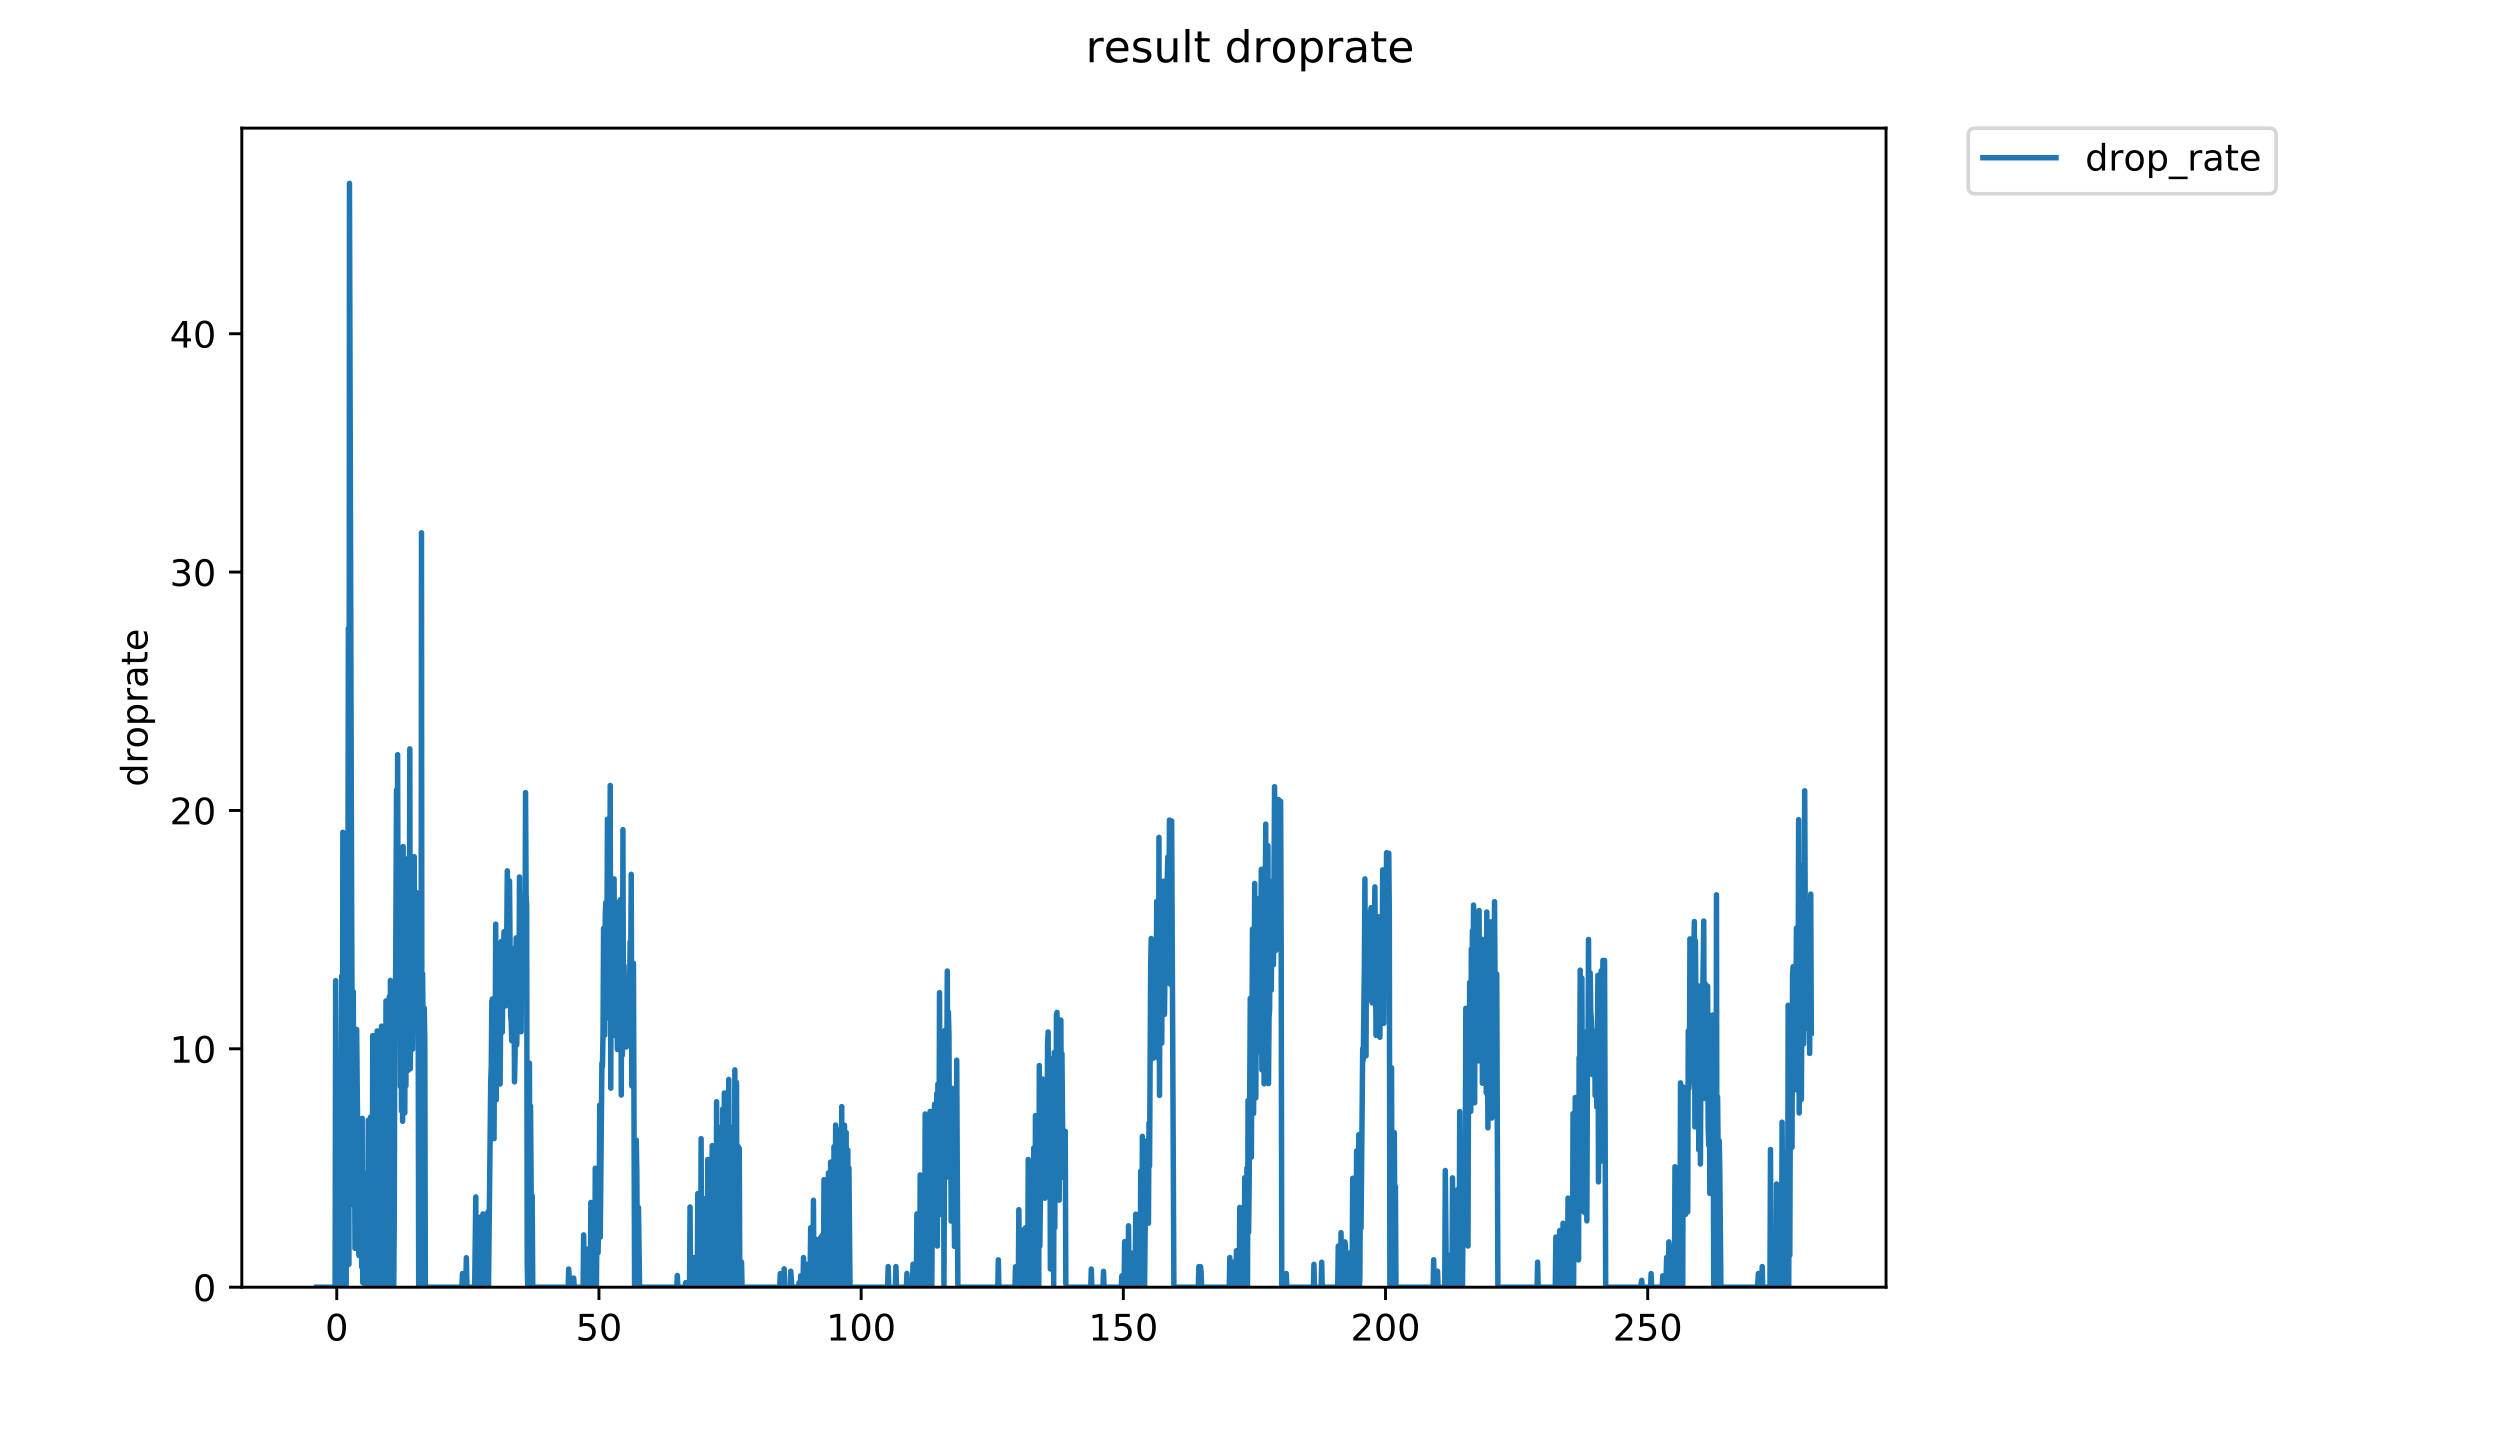 <?xml version="1.0" encoding="utf-8" standalone="no"?>
<!DOCTYPE svg PUBLIC "-//W3C//DTD SVG 1.1//EN"
  "http://www.w3.org/Graphics/SVG/1.1/DTD/svg11.dtd">
<!-- Created with matplotlib (https://matplotlib.org/) -->
<svg height="396pt" version="1.1" viewBox="0 0 684 396" width="684pt" xmlns="http://www.w3.org/2000/svg" xmlns:xlink="http://www.w3.org/1999/xlink">
 <defs>
  <style type="text/css">
*{stroke-linecap:butt;stroke-linejoin:round;}
  </style>
 </defs>
 <g id="figure_1">
  <g id="patch_1">
   <path d="M 0 396 
L 684 396 
L 684 0 
L 0 0 
z
" style="fill:#ffffff;"/>
  </g>
  <g id="axes_1">
   <g id="patch_2">
    <path d="M 66.159 352.174 
L 516.019 352.174 
L 516.019 35.062 
L 66.159 35.062 
z
" style="fill:#ffffff;"/>
   </g>
   <g id="matplotlib.axis_1">
    <g id="xtick_1">
     <g id="line2d_1">
      <defs>
       <path d="M 0 0 
L 0 3.5 
" id="m082dcf54b1" style="stroke:#000000;stroke-width:0.8;"/>
      </defs>
      <g>
       <use style="stroke:#000000;stroke-width:0.8;" x="92.139" xlink:href="#m082dcf54b1" y="352.174"/>
      </g>
     </g>
     <g id="text_1">
      <!-- 0 -->
      <defs>
       <path d="M 31.781 66.406 
Q 24.172 66.406 20.328 58.906 
Q 16.5 51.422 16.5 36.375 
Q 16.5 21.391 20.328 13.891 
Q 24.172 6.391 31.781 6.391 
Q 39.453 6.391 43.281 13.891 
Q 47.125 21.391 47.125 36.375 
Q 47.125 51.422 43.281 58.906 
Q 39.453 66.406 31.781 66.406 
z
M 31.781 74.219 
Q 44.047 74.219 50.516 64.516 
Q 56.984 54.828 56.984 36.375 
Q 56.984 17.969 50.516 8.266 
Q 44.047 -1.422 31.781 -1.422 
Q 19.531 -1.422 13.062 8.266 
Q 6.594 17.969 6.594 36.375 
Q 6.594 54.828 13.062 64.516 
Q 19.531 74.219 31.781 74.219 
z
" id="DejaVuSans-48"/>
      </defs>
      <g transform="translate(88.957 366.773)scale(0.1 -0.1)">
       <use xlink:href="#DejaVuSans-48"/>
      </g>
     </g>
    </g>
    <g id="xtick_2">
     <g id="line2d_2">
      <g>
       <use style="stroke:#000000;stroke-width:0.8;" x="163.874" xlink:href="#m082dcf54b1" y="352.174"/>
      </g>
     </g>
     <g id="text_2">
      <!-- 50 -->
      <defs>
       <path d="M 10.797 72.906 
L 49.516 72.906 
L 49.516 64.594 
L 19.828 64.594 
L 19.828 46.734 
Q 21.969 47.469 24.109 47.828 
Q 26.266 48.188 28.422 48.188 
Q 40.625 48.188 47.75 41.5 
Q 54.891 34.812 54.891 23.391 
Q 54.891 11.625 47.562 5.094 
Q 40.234 -1.422 26.906 -1.422 
Q 22.312 -1.422 17.547 -0.641 
Q 12.797 0.141 7.719 1.703 
L 7.719 11.625 
Q 12.109 9.234 16.797 8.062 
Q 21.484 6.891 26.703 6.891 
Q 35.156 6.891 40.078 11.328 
Q 45.016 15.766 45.016 23.391 
Q 45.016 31 40.078 35.438 
Q 35.156 39.891 26.703 39.891 
Q 22.75 39.891 18.812 39.016 
Q 14.891 38.141 10.797 36.281 
z
" id="DejaVuSans-53"/>
      </defs>
      <g transform="translate(157.511 366.773)scale(0.1 -0.1)">
       <use xlink:href="#DejaVuSans-53"/>
       <use x="63.623" xlink:href="#DejaVuSans-48"/>
      </g>
     </g>
    </g>
    <g id="xtick_3">
     <g id="line2d_3">
      <g>
       <use style="stroke:#000000;stroke-width:0.8;" x="235.609" xlink:href="#m082dcf54b1" y="352.174"/>
      </g>
     </g>
     <g id="text_3">
      <!-- 100 -->
      <defs>
       <path d="M 12.406 8.297 
L 28.516 8.297 
L 28.516 63.922 
L 10.984 60.406 
L 10.984 69.391 
L 28.422 72.906 
L 38.281 72.906 
L 38.281 8.297 
L 54.391 8.297 
L 54.391 0 
L 12.406 0 
z
" id="DejaVuSans-49"/>
      </defs>
      <g transform="translate(226.065 366.773)scale(0.1 -0.1)">
       <use xlink:href="#DejaVuSans-49"/>
       <use x="63.623" xlink:href="#DejaVuSans-48"/>
       <use x="127.246" xlink:href="#DejaVuSans-48"/>
      </g>
     </g>
    </g>
    <g id="xtick_4">
     <g id="line2d_4">
      <g>
       <use style="stroke:#000000;stroke-width:0.8;" x="307.344" xlink:href="#m082dcf54b1" y="352.174"/>
      </g>
     </g>
     <g id="text_4">
      <!-- 150 -->
      <g transform="translate(297.8 366.773)scale(0.1 -0.1)">
       <use xlink:href="#DejaVuSans-49"/>
       <use x="63.623" xlink:href="#DejaVuSans-53"/>
       <use x="127.246" xlink:href="#DejaVuSans-48"/>
      </g>
     </g>
    </g>
    <g id="xtick_5">
     <g id="line2d_5">
      <g>
       <use style="stroke:#000000;stroke-width:0.8;" x="379.079" xlink:href="#m082dcf54b1" y="352.174"/>
      </g>
     </g>
     <g id="text_5">
      <!-- 200 -->
      <defs>
       <path d="M 19.188 8.297 
L 53.609 8.297 
L 53.609 0 
L 7.328 0 
L 7.328 8.297 
Q 12.938 14.109 22.625 23.891 
Q 32.328 33.688 34.812 36.531 
Q 39.547 41.844 41.422 45.531 
Q 43.312 49.219 43.312 52.781 
Q 43.312 58.594 39.234 62.25 
Q 35.156 65.922 28.609 65.922 
Q 23.969 65.922 18.812 64.312 
Q 13.672 62.703 7.812 59.422 
L 7.812 69.391 
Q 13.766 71.781 18.938 73 
Q 24.125 74.219 28.422 74.219 
Q 39.75 74.219 46.484 68.547 
Q 53.219 62.891 53.219 53.422 
Q 53.219 48.922 51.531 44.891 
Q 49.859 40.875 45.406 35.406 
Q 44.188 33.984 37.641 27.219 
Q 31.109 20.453 19.188 8.297 
z
" id="DejaVuSans-50"/>
      </defs>
      <g transform="translate(369.535 366.773)scale(0.1 -0.1)">
       <use xlink:href="#DejaVuSans-50"/>
       <use x="63.623" xlink:href="#DejaVuSans-48"/>
       <use x="127.246" xlink:href="#DejaVuSans-48"/>
      </g>
     </g>
    </g>
    <g id="xtick_6">
     <g id="line2d_6">
      <g>
       <use style="stroke:#000000;stroke-width:0.8;" x="450.814" xlink:href="#m082dcf54b1" y="352.174"/>
      </g>
     </g>
     <g id="text_6">
      <!-- 250 -->
      <g transform="translate(441.27 366.773)scale(0.1 -0.1)">
       <use xlink:href="#DejaVuSans-50"/>
       <use x="63.623" xlink:href="#DejaVuSans-53"/>
       <use x="127.246" xlink:href="#DejaVuSans-48"/>
      </g>
     </g>
    </g>
   </g>
   <g id="matplotlib.axis_2">
    <g id="ytick_1">
     <g id="line2d_7">
      <defs>
       <path d="M 0 0 
L -3.5 0 
" id="mb7ccf36630" style="stroke:#000000;stroke-width:0.8;"/>
      </defs>
      <g>
       <use style="stroke:#000000;stroke-width:0.8;" x="66.159" xlink:href="#mb7ccf36630" y="352.174"/>
      </g>
     </g>
     <g id="text_7">
      <!-- 0 -->
      <g transform="translate(52.796 355.973)scale(0.1 -0.1)">
       <use xlink:href="#DejaVuSans-48"/>
      </g>
     </g>
    </g>
    <g id="ytick_2">
     <g id="line2d_8">
      <g>
       <use style="stroke:#000000;stroke-width:0.8;" x="66.159" xlink:href="#mb7ccf36630" y="286.957"/>
      </g>
     </g>
     <g id="text_8">
      <!-- 10 -->
      <g transform="translate(46.434 290.756)scale(0.1 -0.1)">
       <use xlink:href="#DejaVuSans-49"/>
       <use x="63.623" xlink:href="#DejaVuSans-48"/>
      </g>
     </g>
    </g>
    <g id="ytick_3">
     <g id="line2d_9">
      <g>
       <use style="stroke:#000000;stroke-width:0.8;" x="66.159" xlink:href="#mb7ccf36630" y="221.74"/>
      </g>
     </g>
     <g id="text_9">
      <!-- 20 -->
      <g transform="translate(46.434 225.54)scale(0.1 -0.1)">
       <use xlink:href="#DejaVuSans-50"/>
       <use x="63.623" xlink:href="#DejaVuSans-48"/>
      </g>
     </g>
    </g>
    <g id="ytick_4">
     <g id="line2d_10">
      <g>
       <use style="stroke:#000000;stroke-width:0.8;" x="66.159" xlink:href="#mb7ccf36630" y="156.523"/>
      </g>
     </g>
     <g id="text_10">
      <!-- 30 -->
      <defs>
       <path d="M 40.578 39.312 
Q 47.656 37.797 51.625 33 
Q 55.609 28.219 55.609 21.188 
Q 55.609 10.406 48.188 4.484 
Q 40.766 -1.422 27.094 -1.422 
Q 22.516 -1.422 17.656 -0.516 
Q 12.797 0.391 7.625 2.203 
L 7.625 11.719 
Q 11.719 9.328 16.594 8.109 
Q 21.484 6.891 26.812 6.891 
Q 36.078 6.891 40.938 10.547 
Q 45.797 14.203 45.797 21.188 
Q 45.797 27.641 41.281 31.266 
Q 36.766 34.906 28.719 34.906 
L 20.219 34.906 
L 20.219 43.016 
L 29.109 43.016 
Q 36.375 43.016 40.234 45.922 
Q 44.094 48.828 44.094 54.297 
Q 44.094 59.906 40.109 62.906 
Q 36.141 65.922 28.719 65.922 
Q 24.656 65.922 20.016 65.031 
Q 15.375 64.156 9.812 62.312 
L 9.812 71.094 
Q 15.438 72.656 20.344 73.438 
Q 25.25 74.219 29.594 74.219 
Q 40.828 74.219 47.359 69.109 
Q 53.906 64.016 53.906 55.328 
Q 53.906 49.266 50.438 45.094 
Q 46.969 40.922 40.578 39.312 
z
" id="DejaVuSans-51"/>
      </defs>
      <g transform="translate(46.434 160.323)scale(0.1 -0.1)">
       <use xlink:href="#DejaVuSans-51"/>
       <use x="63.623" xlink:href="#DejaVuSans-48"/>
      </g>
     </g>
    </g>
    <g id="ytick_5">
     <g id="line2d_11">
      <g>
       <use style="stroke:#000000;stroke-width:0.8;" x="66.159" xlink:href="#mb7ccf36630" y="91.307"/>
      </g>
     </g>
     <g id="text_11">
      <!-- 40 -->
      <defs>
       <path d="M 37.797 64.312 
L 12.891 25.391 
L 37.797 25.391 
z
M 35.203 72.906 
L 47.609 72.906 
L 47.609 25.391 
L 58.016 25.391 
L 58.016 17.188 
L 47.609 17.188 
L 47.609 0 
L 37.797 0 
L 37.797 17.188 
L 4.891 17.188 
L 4.891 26.703 
z
" id="DejaVuSans-52"/>
      </defs>
      <g transform="translate(46.434 95.106)scale(0.1 -0.1)">
       <use xlink:href="#DejaVuSans-52"/>
       <use x="63.623" xlink:href="#DejaVuSans-48"/>
      </g>
     </g>
    </g>
    <g id="text_12">
     <!-- droprate -->
     <defs>
      <path d="M 45.406 46.391 
L 45.406 75.984 
L 54.391 75.984 
L 54.391 0 
L 45.406 0 
L 45.406 8.203 
Q 42.578 3.328 38.25 0.953 
Q 33.938 -1.422 27.875 -1.422 
Q 17.969 -1.422 11.734 6.484 
Q 5.516 14.406 5.516 27.297 
Q 5.516 40.188 11.734 48.094 
Q 17.969 56 27.875 56 
Q 33.938 56 38.25 53.625 
Q 42.578 51.266 45.406 46.391 
z
M 14.797 27.297 
Q 14.797 17.391 18.875 11.75 
Q 22.953 6.109 30.078 6.109 
Q 37.203 6.109 41.297 11.75 
Q 45.406 17.391 45.406 27.297 
Q 45.406 37.203 41.297 42.844 
Q 37.203 48.484 30.078 48.484 
Q 22.953 48.484 18.875 42.844 
Q 14.797 37.203 14.797 27.297 
z
" id="DejaVuSans-100"/>
      <path d="M 41.109 46.297 
Q 39.594 47.172 37.812 47.578 
Q 36.031 48 33.891 48 
Q 26.266 48 22.188 43.047 
Q 18.109 38.094 18.109 28.812 
L 18.109 0 
L 9.078 0 
L 9.078 54.688 
L 18.109 54.688 
L 18.109 46.188 
Q 20.953 51.172 25.484 53.578 
Q 30.031 56 36.531 56 
Q 37.453 56 38.578 55.875 
Q 39.703 55.766 41.062 55.516 
z
" id="DejaVuSans-114"/>
      <path d="M 30.609 48.391 
Q 23.391 48.391 19.188 42.75 
Q 14.984 37.109 14.984 27.297 
Q 14.984 17.484 19.156 11.844 
Q 23.344 6.203 30.609 6.203 
Q 37.797 6.203 41.984 11.859 
Q 46.188 17.531 46.188 27.297 
Q 46.188 37.016 41.984 42.703 
Q 37.797 48.391 30.609 48.391 
z
M 30.609 56 
Q 42.328 56 49.016 48.375 
Q 55.719 40.766 55.719 27.297 
Q 55.719 13.875 49.016 6.219 
Q 42.328 -1.422 30.609 -1.422 
Q 18.844 -1.422 12.172 6.219 
Q 5.516 13.875 5.516 27.297 
Q 5.516 40.766 12.172 48.375 
Q 18.844 56 30.609 56 
z
" id="DejaVuSans-111"/>
      <path d="M 18.109 8.203 
L 18.109 -20.797 
L 9.078 -20.797 
L 9.078 54.688 
L 18.109 54.688 
L 18.109 46.391 
Q 20.953 51.266 25.266 53.625 
Q 29.594 56 35.594 56 
Q 45.562 56 51.781 48.094 
Q 58.016 40.188 58.016 27.297 
Q 58.016 14.406 51.781 6.484 
Q 45.562 -1.422 35.594 -1.422 
Q 29.594 -1.422 25.266 0.953 
Q 20.953 3.328 18.109 8.203 
z
M 48.688 27.297 
Q 48.688 37.203 44.609 42.844 
Q 40.531 48.484 33.406 48.484 
Q 26.266 48.484 22.188 42.844 
Q 18.109 37.203 18.109 27.297 
Q 18.109 17.391 22.188 11.75 
Q 26.266 6.109 33.406 6.109 
Q 40.531 6.109 44.609 11.75 
Q 48.688 17.391 48.688 27.297 
z
" id="DejaVuSans-112"/>
      <path d="M 34.281 27.484 
Q 23.391 27.484 19.188 25 
Q 14.984 22.516 14.984 16.5 
Q 14.984 11.719 18.141 8.906 
Q 21.297 6.109 26.703 6.109 
Q 34.188 6.109 38.703 11.406 
Q 43.219 16.703 43.219 25.484 
L 43.219 27.484 
z
M 52.203 31.203 
L 52.203 0 
L 43.219 0 
L 43.219 8.297 
Q 40.141 3.328 35.547 0.953 
Q 30.953 -1.422 24.312 -1.422 
Q 15.922 -1.422 10.953 3.297 
Q 6 8.016 6 15.922 
Q 6 25.141 12.172 29.828 
Q 18.359 34.516 30.609 34.516 
L 43.219 34.516 
L 43.219 35.406 
Q 43.219 41.609 39.141 45 
Q 35.062 48.391 27.688 48.391 
Q 23 48.391 18.547 47.266 
Q 14.109 46.141 10.016 43.891 
L 10.016 52.203 
Q 14.938 54.109 19.578 55.047 
Q 24.219 56 28.609 56 
Q 40.484 56 46.344 49.844 
Q 52.203 43.703 52.203 31.203 
z
" id="DejaVuSans-97"/>
      <path d="M 18.312 70.219 
L 18.312 54.688 
L 36.812 54.688 
L 36.812 47.703 
L 18.312 47.703 
L 18.312 18.016 
Q 18.312 11.328 20.141 9.422 
Q 21.969 7.516 27.594 7.516 
L 36.812 7.516 
L 36.812 0 
L 27.594 0 
Q 17.188 0 13.234 3.875 
Q 9.281 7.766 9.281 18.016 
L 9.281 47.703 
L 2.688 47.703 
L 2.688 54.688 
L 9.281 54.688 
L 9.281 70.219 
z
" id="DejaVuSans-116"/>
      <path d="M 56.203 29.594 
L 56.203 25.203 
L 14.891 25.203 
Q 15.484 15.922 20.484 11.062 
Q 25.484 6.203 34.422 6.203 
Q 39.594 6.203 44.453 7.469 
Q 49.312 8.734 54.109 11.281 
L 54.109 2.781 
Q 49.266 0.734 44.188 -0.344 
Q 39.109 -1.422 33.891 -1.422 
Q 20.797 -1.422 13.156 6.188 
Q 5.516 13.812 5.516 26.812 
Q 5.516 40.234 12.766 48.109 
Q 20.016 56 32.328 56 
Q 43.359 56 49.781 48.891 
Q 56.203 41.797 56.203 29.594 
z
M 47.219 32.234 
Q 47.125 39.594 43.094 43.984 
Q 39.062 48.391 32.422 48.391 
Q 24.906 48.391 20.391 44.141 
Q 15.875 39.891 15.188 32.172 
z
" id="DejaVuSans-101"/>
     </defs>
     <g transform="translate(40.354 215.236)rotate(-90)scale(0.1 -0.1)">
      <use xlink:href="#DejaVuSans-100"/>
      <use x="63.477" xlink:href="#DejaVuSans-114"/>
      <use x="104.559" xlink:href="#DejaVuSans-111"/>
      <use x="165.74" xlink:href="#DejaVuSans-112"/>
      <use x="229.217" xlink:href="#DejaVuSans-114"/>
      <use x="270.33" xlink:href="#DejaVuSans-97"/>
      <use x="331.609" xlink:href="#DejaVuSans-116"/>
      <use x="370.818" xlink:href="#DejaVuSans-101"/>
     </g>
    </g>
   </g>
   <g id="line2d_12">
    <path clip-path="url(#p6584f65eba)" d="M 86.607 352.174 
L 91.682 352.174 
L 91.833 268.324 
L 91.985 307.737 
L 92.136 311.024 
L 92.287 352.174 
L 93.195 352.174 
L 93.498 267.001 
L 93.649 339.093 
L 93.801 227.714 
L 93.952 352.174 
L 94.103 317.751 
L 94.254 352.174 
L 94.706 352.174 
L 94.857 312.706 
L 95.009 305.502 
L 95.161 262.284 
L 95.312 171.92 
L 95.463 345.927 
L 95.614 50.163 
L 96.217 250.684 
L 96.368 286.957 
L 96.519 288.517 
L 96.671 271.352 
L 96.823 329.793 
L 96.975 307.369 
L 97.125 341.534 
L 97.427 292.829 
L 97.578 281.653 
L 98.184 343.479 
L 98.336 317.359 
L 98.488 340.35 
L 98.792 325.415 
L 98.944 346.605 
L 99.095 305.992 
L 99.246 350.922 
L 99.398 332.242 
L 99.702 344.077 
L 99.853 321.059 
L 100.004 352.174 
L 100.155 352.174 
L 100.306 325.313 
L 100.457 320.94 
L 100.608 349.045 
L 100.761 306.473 
L 100.915 345.438 
L 101.07 313.847 
L 101.222 344.061 
L 101.374 305.635 
L 101.525 352.174 
L 101.676 310.32 
L 101.827 352.174 
L 101.978 283.327 
L 102.128 352.174 
L 102.281 352.174 
L 102.431 298.348 
L 102.583 296.79 
L 102.734 349.048 
L 102.886 302.438 
L 103.037 352.174 
L 103.188 282.075 
L 103.339 352.174 
L 103.489 311.453 
L 103.641 331.599 
L 103.792 283.261 
L 103.943 342.16 
L 104.093 312.118 
L 104.244 331.52 
L 104.395 280.755 
L 104.546 352.174 
L 104.696 308.278 
L 104.847 352.174 
L 104.998 310.2 
L 105.15 348.437 
L 105.302 307.991 
L 105.453 322.189 
L 105.603 273.864 
L 105.755 325.364 
L 105.906 315.838 
L 106.056 340.897 
L 106.207 290.779 
L 106.358 352.174 
L 106.51 272.672 
L 106.663 321.266 
L 106.815 268.244 
L 106.966 271.198 
L 107.118 296.167 
L 107.423 283.557 
L 107.575 352.174 
L 107.727 352.174 
L 107.879 332.28 
L 108.032 269.801 
L 108.183 279.502 
L 108.486 216.15 
L 108.637 261.334 
L 108.789 206.484 
L 108.939 267.761 
L 109.09 235.134 
L 109.241 270.419 
L 109.393 247.628 
L 109.545 297.255 
L 109.696 252.85 
L 109.847 303.935 
L 109.998 250.643 
L 110.15 306.79 
L 110.301 231.61 
L 110.453 297.36 
L 110.604 234.734 
L 110.757 304.485 
L 110.909 236.026 
L 111.061 297.053 
L 111.214 248.94 
L 111.366 278.743 
L 111.517 235.872 
L 111.668 292.829 
L 111.819 240.034 
L 111.971 268.084 
L 112.122 204.89 
L 112.273 292.376 
L 112.424 246.603 
L 112.575 267.054 
L 112.726 242.23 
L 112.877 287.082 
L 113.33 234.395 
L 113.481 271.984 
L 113.632 253.285 
L 113.787 264.324 
L 113.938 244.203 
L 114.09 263.808 
L 114.241 261.508 
L 114.395 266.411 
L 114.552 352.174 
L 115.167 352.174 
L 115.319 145.768 
L 115.47 352.174 
L 115.62 266.428 
L 115.771 282.075 
L 115.922 342.786 
L 116.073 275.817 
L 116.225 284.796 
L 116.376 352.174 
L 126.377 352.174 
L 126.529 348.444 
L 126.681 352.174 
L 127.44 352.174 
L 127.592 344.107 
L 127.744 351.551 
L 127.895 352.174 
L 129.868 352.174 
L 130.173 327.471 
L 130.325 352.174 
L 130.627 352.174 
L 130.93 339.436 
L 131.082 352.174 
L 131.384 352.174 
L 131.536 332.938 
L 131.688 352.174 
L 131.991 352.174 
L 132.141 332.127 
L 132.292 352.174 
L 132.444 345.309 
L 132.595 344.678 
L 132.746 345.915 
L 132.897 350.302 
L 133.201 336.557 
L 133.351 348.415 
L 133.503 331.56 
L 133.655 352.174 
L 134.261 295.953 
L 134.412 291.522 
L 134.563 274.014 
L 134.714 273.313 
L 134.865 275.338 
L 135.017 285.652 
L 135.168 311.531 
L 135.32 279.919 
L 135.471 287.455 
L 135.623 252.85 
L 135.774 300.901 
L 135.925 270.81 
L 136.075 291.405 
L 136.377 263.214 
L 136.831 296.577 
L 137.135 257.585 
L 137.286 264.514 
L 137.438 282.41 
L 137.589 267.217 
L 137.74 271.59 
L 137.891 254.91 
L 138.042 257.393 
L 138.194 255.81 
L 138.345 275.191 
L 138.495 273.161 
L 138.798 238.264 
L 139.1 268.386 
L 139.251 264.009 
L 139.402 241.031 
L 139.706 277.908 
L 139.858 279.573 
L 140.009 284.773 
L 140.161 274.461 
L 140.312 274.713 
L 140.464 259.632 
L 140.615 266.838 
L 140.766 296.007 
L 140.917 289.021 
L 141.22 256.598 
L 141.371 285.894 
L 141.674 272.839 
L 141.824 273.864 
L 141.976 276.515 
L 142.127 239.946 
L 142.43 280.746 
L 142.581 282.277 
L 142.733 252.08 
L 142.884 252.033 
L 143.188 270.965 
L 143.489 245.046 
L 143.64 260.081 
L 143.791 216.854 
L 143.942 244.832 
L 144.093 247.752 
L 144.244 345.909 
L 144.395 352.174 
L 144.699 352.174 
L 144.85 290.897 
L 145.001 351.549 
L 145.153 302.627 
L 145.458 343.429 
L 145.609 327.139 
L 145.76 352.174 
L 155.446 352.174 
L 155.598 347.196 
L 155.902 352.174 
L 156.811 352.174 
L 156.963 349.68 
L 157.114 352.174 
L 159.534 352.174 
L 159.685 337.875 
L 159.987 352.174 
L 160.44 352.174 
L 160.592 350.928 
L 160.744 345.322 
L 160.895 352.174 
L 161.047 352.174 
L 161.199 341.565 
L 161.35 350.3 
L 161.501 352.174 
L 161.652 328.994 
L 161.804 352.174 
L 162.107 352.174 
L 162.258 345.915 
L 162.412 344.206 
L 162.715 352.174 
L 162.865 319.628 
L 163.168 352.174 
L 163.472 322.275 
L 163.622 342.768 
L 163.773 335.901 
L 163.925 338.484 
L 164.077 302.343 
L 164.228 338.471 
L 164.682 290.897 
L 164.834 291.811 
L 164.986 282.41 
L 165.137 254.005 
L 165.288 278.603 
L 165.44 283.231 
L 165.592 250.546 
L 165.743 246.925 
L 165.894 266.215 
L 166.045 260.434 
L 166.197 224.114 
L 166.348 225.364 
L 166.499 278.532 
L 166.651 250.643 
L 166.803 259.007 
L 166.955 214.908 
L 167.106 297.722 
L 167.257 248.904 
L 167.408 274.014 
L 167.559 274.014 
L 167.71 276.254 
L 167.863 274.137 
L 168.014 240.463 
L 168.165 283.261 
L 168.317 246.484 
L 168.468 269.171 
L 168.619 274.014 
L 168.77 274.238 
L 168.922 287.145 
L 169.073 247.127 
L 169.224 285.333 
L 169.375 262.759 
L 169.526 257.453 
L 169.677 279.156 
L 169.828 246.08 
L 169.98 299.6 
L 170.132 247.406 
L 170.283 288.7 
L 170.434 226.998 
L 170.585 283.953 
L 170.737 264.178 
L 171.04 283.427 
L 171.192 280.336 
L 171.342 286.457 
L 171.494 269.487 
L 171.646 268.244 
L 171.798 278.743 
L 171.95 271.121 
L 172.101 272.291 
L 172.252 271.275 
L 172.404 257.675 
L 172.556 264.262 
L 172.707 239.215 
L 172.858 297.097 
L 173.01 268.404 
L 173.163 287.578 
L 173.315 263.524 
L 173.621 352.174 
L 173.925 352.174 
L 174.078 311.917 
L 174.229 320.346 
L 174.381 343.462 
L 174.532 330.996 
L 174.684 330.394 
L 174.988 352.174 
L 185.162 352.174 
L 185.313 348.968 
L 185.464 352.174 
L 187.436 352.174 
L 187.588 350.93 
L 187.74 352.174 
L 188.648 352.174 
L 188.799 330.247 
L 188.95 352.174 
L 189.704 352.174 
L 189.856 344.084 
L 190.309 352.174 
L 190.763 352.174 
L 190.914 326.562 
L 191.065 349.054 
L 191.218 352.174 
L 191.672 352.174 
L 191.823 311.531 
L 191.974 352.174 
L 192.125 352.174 
L 192.276 327.83 
L 192.428 351.549 
L 192.58 352.174 
L 192.731 346.563 
L 192.882 352.174 
L 193.034 336.01 
L 193.336 352.174 
L 193.488 352.174 
L 193.639 317.225 
L 193.791 352.174 
L 193.943 339.081 
L 194.247 352.174 
L 194.398 317.751 
L 194.549 352.174 
L 194.7 352.174 
L 194.851 313.444 
L 195.002 352.174 
L 195.153 352.174 
L 195.304 315.212 
L 195.456 352.174 
L 195.759 324.063 
L 195.91 352.174 
L 196.06 301.429 
L 196.211 352.174 
L 196.362 352.174 
L 196.513 308.362 
L 196.664 352.174 
L 196.815 352.174 
L 196.968 319.968 
L 197.12 352.174 
L 197.27 312.118 
L 197.572 352.174 
L 197.724 303.402 
L 197.875 352.174 
L 198.026 350.925 
L 198.177 299.025 
L 198.329 352.174 
L 198.48 352.174 
L 198.631 316.601 
L 198.782 352.174 
L 198.933 303.449 
L 199.236 352.174 
L 199.387 295.328 
L 199.538 352.174 
L 199.69 340.085 
L 199.841 308.404 
L 199.993 352.174 
L 200.144 352.174 
L 200.295 332.184 
L 200.447 341.615 
L 200.6 310.178 
L 200.752 352.174 
L 200.904 345.963 
L 201.054 292.715 
L 201.206 352.174 
L 201.357 347.177 
L 201.509 296.167 
L 201.661 352.174 
L 201.964 313.665 
L 202.115 352.174 
L 202.267 314.25 
L 202.42 352.174 
L 202.572 352.174 
L 202.724 350.937 
L 202.875 345.303 
L 203.03 352.174 
L 213.333 352.174 
L 213.485 348.455 
L 213.636 352.174 
L 214.391 352.174 
L 214.542 347.167 
L 214.693 352.174 
L 216.204 352.174 
L 216.356 347.822 
L 216.66 352.174 
L 218.475 352.174 
L 218.627 350.935 
L 218.778 352.174 
L 218.929 352.174 
L 219.081 349.057 
L 219.233 352.174 
L 219.686 352.174 
L 219.837 344.077 
L 219.989 352.174 
L 220.441 352.174 
L 220.592 345.903 
L 220.743 352.174 
L 220.893 352.174 
L 221.044 346.536 
L 221.195 352.174 
L 221.497 352.174 
L 221.648 348.426 
L 221.8 335.917 
L 221.951 352.174 
L 222.406 352.174 
L 222.558 328.391 
L 222.71 352.174 
L 222.861 352.174 
L 223.013 343.437 
L 223.165 344.735 
L 223.316 339.106 
L 223.468 352.174 
L 223.619 352.174 
L 223.77 344.721 
L 223.922 346.568 
L 224.075 339.168 
L 224.229 349.711 
L 224.381 352.174 
L 224.534 338.574 
L 224.686 352.174 
L 224.837 349.675 
L 224.99 337.929 
L 225.142 352.174 
L 225.293 350.297 
L 225.444 322.758 
L 225.598 352.174 
L 225.751 328.795 
L 225.904 352.174 
L 226.055 345.927 
L 226.206 327.211 
L 226.357 352.174 
L 226.509 347.181 
L 226.66 320.91 
L 226.812 343.479 
L 226.963 337.167 
L 227.114 351.551 
L 227.266 317.948 
L 227.418 347.818 
L 227.569 341.544 
L 227.72 352.174 
L 227.872 325.364 
L 228.023 352.174 
L 228.178 313.704 
L 228.33 352.174 
L 228.482 349.057 
L 228.633 307.822 
L 228.785 352.174 
L 228.936 352.174 
L 229.087 309.03 
L 229.238 352.174 
L 229.54 323.411 
L 229.691 352.174 
L 229.843 317.225 
L 230.146 352.174 
L 230.297 302.777 
L 230.449 352.174 
L 230.6 329.686 
L 230.751 327.835 
L 230.902 352.174 
L 231.054 307.864 
L 231.205 352.174 
L 231.357 352.174 
L 231.508 309.858 
L 231.66 352.174 
L 231.811 346.563 
L 231.963 314.657 
L 232.113 352.174 
L 232.264 319.566 
L 232.565 352.174 
L 242.711 352.174 
L 242.864 351.552 
L 243.014 346.552 
L 243.165 352.174 
L 244.973 352.174 
L 245.124 346.53 
L 245.275 352.174 
L 247.988 352.174 
L 248.139 348.408 
L 248.289 352.174 
L 249.047 352.174 
L 249.198 351.546 
L 249.348 351.546 
L 249.499 352.174 
L 249.649 352.174 
L 249.8 345.903 
L 249.95 350.919 
L 250.102 346.573 
L 250.254 352.174 
L 250.706 352.174 
L 250.857 332.127 
L 251.158 352.174 
L 251.611 352.174 
L 251.762 321.447 
L 252.063 352.174 
L 252.214 352.174 
L 252.364 349.039 
L 252.515 342.768 
L 252.665 324.582 
L 252.817 352.174 
L 252.971 352.174 
L 253.122 304.789 
L 253.273 347.801 
L 253.425 352.174 
L 253.576 335.886 
L 253.727 352.174 
L 253.877 352.174 
L 254.029 332.184 
L 254.18 352.174 
L 254.331 352.174 
L 254.483 304.074 
L 254.634 347.806 
L 254.784 310.826 
L 254.935 352.174 
L 255.238 310.985 
L 255.389 331.56 
L 255.691 302.104 
L 255.843 323.548 
L 255.994 324.117 
L 256.145 317.192 
L 256.297 299.178 
L 256.448 340.919 
L 256.599 296.631 
L 256.75 320.285 
L 256.902 318.045 
L 257.053 271.59 
L 257.358 332.261 
L 257.661 296.79 
L 257.813 324.793 
L 258.116 293.056 
L 258.269 351.555 
L 258.572 281.854 
L 258.724 289.501 
L 258.875 322.161 
L 259.179 265.675 
L 259.33 311.102 
L 259.482 276.876 
L 259.634 283.231 
L 259.785 320.88 
L 259.936 303.981 
L 260.088 303.589 
L 260.239 334.093 
L 260.39 297.722 
L 260.542 319.938 
L 260.694 319.224 
L 260.846 300.622 
L 261.15 341.005 
L 261.302 298.708 
L 261.607 331.736 
L 261.758 290.063 
L 262.07 352.174 
L 272.992 352.174 
L 273.143 344.699 
L 273.295 352.174 
L 277.694 352.174 
L 277.846 346.589 
L 278.148 352.174 
L 278.602 352.174 
L 278.754 330.976 
L 278.906 350.316 
L 279.057 352.174 
L 279.51 352.174 
L 279.661 336.557 
L 279.813 352.174 
L 280.418 352.174 
L 280.569 335.932 
L 280.72 352.174 
L 281.173 352.174 
L 281.324 317.225 
L 281.475 349.042 
L 281.627 352.174 
L 281.779 352.174 
L 281.93 330.915 
L 282.082 335.388 
L 282.233 352.174 
L 282.384 349.673 
L 282.538 331.176 
L 282.689 352.174 
L 282.84 314.069 
L 282.992 347.814 
L 283.143 352.174 
L 283.294 305.233 
L 283.446 344.053 
L 283.597 328.436 
L 283.899 347.81 
L 284.051 306.036 
L 284.202 352.174 
L 284.353 291.522 
L 284.504 340.941 
L 284.807 315.353 
L 284.958 310.866 
L 285.109 297.202 
L 285.26 295.219 
L 285.562 315.943 
L 285.713 309.655 
L 285.865 327.835 
L 286.016 308.572 
L 286.168 314.032 
L 286.319 312.233 
L 286.47 305.903 
L 286.62 285.831 
L 286.772 282.343 
L 286.923 317.192 
L 287.074 311.531 
L 287.226 289.501 
L 287.378 347.191 
L 287.68 301.575 
L 287.831 340.282 
L 288.133 290.779 
L 288.284 351.549 
L 288.435 287.955 
L 288.587 335.932 
L 288.738 311.142 
L 288.889 319.722 
L 289.04 277.623 
L 289.191 276.996 
L 289.342 309.573 
L 289.492 287.02 
L 289.643 300.276 
L 289.794 328.368 
L 289.945 282.008 
L 290.096 293.285 
L 290.247 279.086 
L 290.398 305.278 
L 290.549 288.273 
L 290.85 322.132 
L 291.152 317.751 
L 291.303 309.655 
L 291.454 309.532 
L 291.605 351.103 
L 291.763 352.174 
L 298.425 352.174 
L 298.577 347.205 
L 298.729 352.174 
L 301.768 352.174 
L 301.921 347.835 
L 302.073 352.174 
L 306.782 352.174 
L 306.935 349.072 
L 307.086 352.174 
L 307.544 352.174 
L 307.696 339.716 
L 307.847 352.174 
L 308.606 352.174 
L 308.758 335.372 
L 308.91 349.683 
L 309.062 352.174 
L 309.518 352.174 
L 309.67 342.875 
L 309.822 352.174 
L 310.429 352.174 
L 310.58 348.437 
L 310.732 332.203 
L 310.884 352.174 
L 311.491 352.174 
L 311.643 341.595 
L 311.946 351.552 
L 312.098 320.437 
L 312.401 352.174 
L 312.552 310.906 
L 312.703 352.174 
L 312.855 342.804 
L 313.006 320.315 
L 313.158 352.174 
L 313.46 320.91 
L 313.612 320.97 
L 313.762 312.118 
L 313.913 334.006 
L 314.065 333.434 
L 314.216 334.666 
L 314.367 307.24 
L 314.518 319.034 
L 314.821 264.178 
L 314.972 256.78 
L 315.124 262.845 
L 315.426 289.586 
L 315.577 285.588 
L 315.728 264.009 
L 315.879 286.52 
L 316.031 287.207 
L 316.182 289.202 
L 316.485 246.603 
L 316.637 275.963 
L 316.788 275.412 
L 316.939 289.586 
L 317.09 229.112 
L 317.241 299.701 
L 317.392 249.101 
L 317.544 283.656 
L 317.696 243.686 
L 317.847 285.397 
L 317.998 260.17 
L 318.15 265.052 
L 318.301 241.087 
L 318.452 275.817 
L 318.603 277.551 
L 318.905 250.351 
L 319.207 268.932 
L 319.358 240.874 
L 319.509 234.508 
L 319.66 267.68 
L 319.962 224.372 
L 320.265 269.329 
L 320.567 224.617 
L 321.173 352.174 
L 327.852 352.174 
L 328.003 346.547 
L 328.154 352.174 
L 328.305 352.174 
L 328.457 346.547 
L 328.608 347.806 
L 328.759 352.174 
L 336.324 352.174 
L 336.475 344.061 
L 336.627 352.174 
L 337.382 352.174 
L 337.533 345.303 
L 337.684 352.174 
L 338.14 352.174 
L 338.291 342.198 
L 338.442 352.174 
L 339.047 352.174 
L 339.198 330.352 
L 339.349 352.174 
L 339.651 352.174 
L 339.802 349.671 
L 339.953 345.316 
L 340.105 352.174 
L 340.255 352.174 
L 340.407 349.057 
L 340.558 322.218 
L 340.71 352.174 
L 341.012 352.174 
L 341.162 319.566 
L 341.315 352.174 
L 341.466 301.097 
L 341.617 337.139 
L 341.768 324.635 
L 342.072 273.142 
L 342.223 280.336 
L 342.374 316.601 
L 342.676 254.193 
L 342.828 263.554 
L 342.979 304.653 
L 343.281 241.711 
L 343.584 300.375 
L 343.886 245.876 
L 344.189 276.876 
L 344.34 280.267 
L 344.491 246.4 
L 344.642 287.708 
L 345.097 237.857 
L 345.248 292.715 
L 345.4 260.883 
L 345.551 254.193 
L 345.702 237.748 
L 345.853 296.524 
L 346.306 225.485 
L 346.456 284.449 
L 346.758 265.093 
L 346.909 231.379 
L 347.059 296.471 
L 347.21 278.249 
L 347.361 276.297 
L 347.512 247.127 
L 347.815 270.888 
L 348.116 241.087 
L 348.417 263.925 
L 348.72 215.237 
L 348.87 255.788 
L 349.022 260.074 
L 349.173 234.395 
L 349.324 236.608 
L 349.627 259.455 
L 349.778 218.733 
L 349.929 253.474 
L 350.079 252.999 
L 350.23 241.073 
L 350.381 219.244 
L 350.534 258.123 
L 350.692 352.174 
L 351.767 352.174 
L 351.918 348.43 
L 352.069 352.174 
L 359.343 352.174 
L 359.494 345.933 
L 359.645 352.174 
L 361.46 352.174 
L 361.612 345.342 
L 361.763 352.174 
L 365.995 352.174 
L 366.147 340.93 
L 366.298 352.174 
L 366.753 352.174 
L 366.905 337.267 
L 367.057 350.307 
L 367.209 352.174 
L 367.816 352.174 
L 367.969 339.776 
L 368.121 340.983 
L 368.273 352.174 
L 368.728 352.174 
L 368.88 342.804 
L 369.032 345.969 
L 369.184 352.174 
L 369.641 352.174 
L 369.793 344.707 
L 369.945 349.063 
L 370.097 322.389 
L 370.249 349.69 
L 370.401 352.174 
L 370.555 352.174 
L 370.706 325.988 
L 371.01 352.174 
L 371.161 314.872 
L 371.465 352.174 
L 371.617 342.875 
L 371.769 310.44 
L 371.92 352.174 
L 372.072 349.069 
L 372.224 311.22 
L 372.377 336.025 
L 372.832 286.895 
L 372.984 290.063 
L 373.288 264.514 
L 373.44 240.463 
L 373.593 280.534 
L 373.744 288.881 
L 373.896 249.593 
L 374.048 268.786 
L 374.2 271.898 
L 374.351 271.435 
L 374.503 256.249 
L 374.807 273.443 
L 374.958 250.879 
L 375.11 248.349 
L 375.261 271.898 
L 375.413 274.387 
L 375.717 261.941 
L 375.869 263.27 
L 376.172 242.65 
L 376.477 283.266 
L 376.628 251.888 
L 376.932 279.365 
L 377.083 270.575 
L 377.235 250.836 
L 377.539 283.787 
L 377.691 256.085 
L 377.842 260.795 
L 377.994 271.974 
L 378.146 270.653 
L 378.298 237.998 
L 378.602 279.988 
L 378.753 251.793 
L 378.905 259.363 
L 379.056 245.037 
L 379.208 265.592 
L 379.36 233.315 
L 379.663 270.653 
L 379.815 258.829 
L 379.967 233.428 
L 380.119 250.117 
L 380.271 352.174 
L 380.574 352.174 
L 380.725 292.147 
L 380.877 348.444 
L 381.029 310.52 
L 381.18 320.467 
L 381.332 343.462 
L 381.484 309.858 
L 381.636 339.118 
L 381.786 324.609 
L 381.938 352.174 
L 392.103 352.174 
L 392.254 344.678 
L 392.405 352.174 
L 393.161 352.174 
L 393.312 347.801 
L 393.466 352.174 
L 395.281 352.174 
L 395.432 320.254 
L 395.735 352.174 
L 396.34 352.174 
L 396.491 343.437 
L 396.647 352.174 
L 397.102 352.174 
L 397.254 350.932 
L 397.406 322.275 
L 397.557 352.174 
L 397.86 352.174 
L 398.011 340.328 
L 398.162 352.174 
L 398.616 352.174 
L 398.768 325.517 
L 398.919 352.174 
L 399.07 352.174 
L 399.223 350.313 
L 399.374 304.12 
L 399.676 352.174 
L 399.827 344.671 
L 399.979 311.763 
L 400.131 352.174 
L 400.282 333.47 
L 400.437 331.334 
L 400.588 314.214 
L 400.891 321 
L 401.042 275.89 
L 401.344 335.901 
L 401.495 303.402 
L 401.646 340.908 
L 401.797 288.395 
L 401.948 299.6 
L 402.1 268.786 
L 402.402 304.074 
L 402.553 259.632 
L 402.705 275.89 
L 402.856 254.724 
L 403.007 281.164 
L 403.159 247.628 
L 403.311 260.521 
L 403.462 301.72 
L 403.614 255.993 
L 403.766 279.78 
L 403.916 266.511 
L 404.067 290.152 
L 404.218 267.136 
L 404.369 263.755 
L 404.52 290.271 
L 404.671 249.101 
L 404.822 279.156 
L 404.975 276.254 
L 405.126 270.265 
L 405.277 257.131 
L 405.428 256.949 
L 405.579 296.364 
L 405.73 258.117 
L 405.882 286.273 
L 406.033 292.09 
L 406.184 276.924 
L 406.335 281.517 
L 406.486 266.675 
L 406.637 299.025 
L 406.788 249.53 
L 407.091 308.572 
L 407.241 282.075 
L 407.392 277.14 
L 407.543 265.093 
L 407.694 291.405 
L 407.845 252.225 
L 408.147 305.903 
L 408.298 275.265 
L 408.601 282.41 
L 408.753 271.974 
L 408.905 246.704 
L 409.207 297.307 
L 409.51 266.511 
L 409.819 352.174 
L 420.544 352.174 
L 420.695 345.322 
L 420.846 352.174 
L 425.379 352.174 
L 425.529 351.548 
L 425.681 338.444 
L 425.833 352.174 
L 426.591 352.174 
L 426.743 336.676 
L 426.894 352.174 
L 427.348 352.174 
L 427.499 349.673 
L 427.651 334.683 
L 427.802 352.174 
L 428.257 352.174 
L 428.408 335.275 
L 428.56 352.174 
L 428.711 352.174 
L 428.862 351.55 
L 429.013 327.788 
L 429.165 352.174 
L 429.317 352.174 
L 429.468 348.433 
L 429.621 337.296 
L 429.772 347.181 
L 429.923 335.292 
L 430.074 352.174 
L 430.225 352.174 
L 430.377 304.698 
L 430.528 352.174 
L 430.679 330.352 
L 430.831 337.834 
L 430.982 300.276 
L 431.133 335.901 
L 431.284 307.906 
L 431.436 319.845 
L 431.588 344.077 
L 431.739 321.03 
L 431.891 344.707 
L 432.043 289.322 
L 432.194 296.631 
L 432.345 265.426 
L 432.496 291.522 
L 432.647 292.829 
L 432.799 267.599 
L 432.95 307.369 
L 433.102 285.778 
L 433.254 282.277 
L 433.406 331.658 
L 433.557 300.325 
L 433.709 324.923 
L 433.861 324.741 
L 434.012 295.953 
L 434.163 334.041 
L 434.314 293.398 
L 434.465 290.331 
L 434.616 257.04 
L 434.767 286.582 
L 434.919 268.547 
L 435.07 266.133 
L 435.221 276.66 
L 435.373 278.673 
L 435.524 283.393 
L 435.675 294.023 
L 435.827 288.077 
L 435.978 286.52 
L 436.129 290.955 
L 436.28 282.21 
L 436.431 299.751 
L 436.735 282.834 
L 436.886 302.919 
L 437.19 266.838 
L 437.34 323.356 
L 437.642 274.089 
L 437.794 317.849 
L 438.098 265.592 
L 438.251 305.193 
L 438.553 262.759 
L 438.704 315.943 
L 439.007 262.759 
L 439.314 352.174 
L 448.87 352.174 
L 449.172 350.3 
L 449.323 352.174 
L 451.593 352.174 
L 451.745 348.451 
L 451.896 352.174 
L 454.779 352.174 
L 454.93 349.06 
L 455.082 351.552 
L 455.235 352.174 
L 455.689 352.174 
L 455.841 349.685 
L 455.992 344.046 
L 456.144 352.174 
L 456.448 352.174 
L 456.6 339.776 
L 456.752 352.174 
L 457.055 352.174 
L 457.206 342.831 
L 457.358 344.077 
L 457.51 352.174 
L 457.662 352.174 
L 457.813 340.941 
L 457.966 352.174 
L 458.118 352.174 
L 458.27 319.224 
L 458.422 352.174 
L 458.574 352.174 
L 458.726 350.307 
L 458.877 344.084 
L 459.029 348.437 
L 459.333 321.148 
L 459.485 352.174 
L 459.636 343.445 
L 459.788 296.274 
L 459.94 352.174 
L 460.092 341.595 
L 460.243 298.656 
L 460.395 351.552 
L 460.547 297.412 
L 460.85 319.161 
L 461.002 317.292 
L 461.154 332.28 
L 461.305 299.025 
L 461.456 322.786 
L 461.608 321.059 
L 461.759 331.579 
L 461.91 282.075 
L 462.061 297.879 
L 462.212 295.899 
L 462.364 256.872 
L 462.515 293.454 
L 462.666 293.967 
L 462.817 262.673 
L 463.269 271.907 
L 463.571 252.129 
L 463.722 308.32 
L 463.874 257.404 
L 464.176 297.827 
L 464.327 286.52 
L 464.478 287.893 
L 464.629 269.716 
L 464.78 314.621 
L 464.933 278.472 
L 465.085 278.743 
L 465.236 318.474 
L 465.387 286.708 
L 465.539 290.625 
L 465.994 263.185 
L 466.145 251.984 
L 466.297 300.523 
L 466.448 268.932 
L 466.599 272.215 
L 466.751 296.06 
L 467.204 269.795 
L 467.355 308.404 
L 467.506 313.369 
L 467.657 291.131 
L 467.808 326.513 
L 467.959 305.903 
L 468.112 310.599 
L 468.263 278.532 
L 468.414 311.57 
L 468.565 277.694 
L 468.716 294.538 
L 468.867 352.174 
L 469.472 352.174 
L 469.626 244.809 
L 469.777 352.174 
L 469.929 300.1 
L 470.081 315.423 
L 470.232 344.656 
L 470.383 312.118 
L 470.534 320.467 
L 470.837 351.551 
L 470.989 352.174 
L 480.787 352.174 
L 480.937 350.919 
L 481.089 348.426 
L 481.239 352.174 
L 481.992 352.174 
L 482.143 346.53 
L 482.293 352.174 
L 484.255 352.174 
L 484.406 314.513 
L 484.557 352.174 
L 485.01 352.174 
L 485.161 346.541 
L 485.313 352.174 
L 485.916 352.174 
L 486.067 323.928 
L 486.217 352.174 
L 486.368 352.174 
L 486.519 349.051 
L 486.67 349.671 
L 486.822 352.174 
L 486.972 341.534 
L 487.274 352.174 
L 487.425 352.174 
L 487.575 307.024 
L 487.877 352.174 
L 488.027 352.174 
L 488.179 315.459 
L 488.332 352.174 
L 488.636 352.174 
L 488.787 319.628 
L 488.938 352.174 
L 489.089 348.412 
L 489.239 275.043 
L 489.39 352.174 
L 489.541 316.533 
L 489.692 343.437 
L 489.843 299.55 
L 489.994 310.2 
L 490.144 305.143 
L 490.295 313.922 
L 490.445 266.891 
L 490.596 264.467 
L 490.747 269.399 
L 490.898 264.467 
L 491.049 288.457 
L 491.2 267.68 
L 491.351 277.068 
L 491.501 253.911 
L 491.652 298.245 
L 491.803 257.484 
L 491.953 273.713 
L 492.104 224.249 
L 492.254 304.516 
L 492.405 285.639 
L 492.557 251.362 
L 492.707 250.057 
L 492.858 300.803 
L 493.159 236.79 
L 493.46 285.639 
L 493.762 216.358 
L 494.065 281.382 
L 494.215 253.095 
L 494.366 250.057 
L 494.667 279.362 
L 494.817 249.332 
L 495.119 288.211 
L 495.42 244.626 
L 495.571 282.635 
L 495.571 282.635 
" style="fill:none;stroke:#1f77b4;stroke-linecap:square;stroke-width:1.5;"/>
   </g>
   <g id="patch_3">
    <path d="M 66.159 352.174 
L 66.159 35.062 
" style="fill:none;stroke:#000000;stroke-linecap:square;stroke-linejoin:miter;stroke-width:0.8;"/>
   </g>
   <g id="patch_4">
    <path d="M 516.019 352.174 
L 516.019 35.062 
" style="fill:none;stroke:#000000;stroke-linecap:square;stroke-linejoin:miter;stroke-width:0.8;"/>
   </g>
   <g id="patch_5">
    <path d="M 66.159 352.174 
L 516.019 352.174 
" style="fill:none;stroke:#000000;stroke-linecap:square;stroke-linejoin:miter;stroke-width:0.8;"/>
   </g>
   <g id="patch_6">
    <path d="M 66.159 35.062 
L 516.019 35.062 
" style="fill:none;stroke:#000000;stroke-linecap:square;stroke-linejoin:miter;stroke-width:0.8;"/>
   </g>
   <g id="legend_1">
    <g id="patch_7">
     <path d="M 540.512 53.019 
L 620.748 53.019 
Q 622.748 53.019 622.748 51.019 
L 622.748 37.062 
Q 622.748 35.062 620.748 35.062 
L 540.512 35.062 
Q 538.512 35.062 538.512 37.062 
L 538.512 51.019 
Q 538.512 53.019 540.512 53.019 
z
" style="fill:#ffffff;opacity:0.8;stroke:#cccccc;stroke-linejoin:miter;"/>
    </g>
    <g id="line2d_13">
     <path d="M 542.512 43.161 
L 562.512 43.161 
" style="fill:none;stroke:#1f77b4;stroke-linecap:square;stroke-width:1.5;"/>
    </g>
    <g id="line2d_14"/>
    <g id="text_13">
     <!-- drop_rate -->
     <defs>
      <path d="M 50.984 -16.609 
L 50.984 -23.578 
L -0.984 -23.578 
L -0.984 -16.609 
z
" id="DejaVuSans-95"/>
     </defs>
     <g transform="translate(570.512 46.661)scale(0.1 -0.1)">
      <use xlink:href="#DejaVuSans-100"/>
      <use x="63.477" xlink:href="#DejaVuSans-114"/>
      <use x="104.559" xlink:href="#DejaVuSans-111"/>
      <use x="165.74" xlink:href="#DejaVuSans-112"/>
      <use x="229.217" xlink:href="#DejaVuSans-95"/>
      <use x="279.217" xlink:href="#DejaVuSans-114"/>
      <use x="320.33" xlink:href="#DejaVuSans-97"/>
      <use x="381.609" xlink:href="#DejaVuSans-116"/>
      <use x="420.818" xlink:href="#DejaVuSans-101"/>
     </g>
    </g>
   </g>
  </g>
  <g id="text_14">
   <!-- result droprate -->
   <defs>
    <path d="M 44.281 53.078 
L 44.281 44.578 
Q 40.484 46.531 36.375 47.5 
Q 32.281 48.484 27.875 48.484 
Q 21.188 48.484 17.844 46.438 
Q 14.5 44.391 14.5 40.281 
Q 14.5 37.156 16.891 35.375 
Q 19.281 33.594 26.516 31.984 
L 29.594 31.297 
Q 39.156 29.25 43.188 25.516 
Q 47.219 21.781 47.219 15.094 
Q 47.219 7.469 41.188 3.016 
Q 35.156 -1.422 24.609 -1.422 
Q 20.219 -1.422 15.453 -0.562 
Q 10.688 0.297 5.422 2 
L 5.422 11.281 
Q 10.406 8.688 15.234 7.391 
Q 20.062 6.109 24.812 6.109 
Q 31.156 6.109 34.562 8.281 
Q 37.984 10.453 37.984 14.406 
Q 37.984 18.062 35.516 20.016 
Q 33.062 21.969 24.703 23.781 
L 21.578 24.516 
Q 13.234 26.266 9.516 29.906 
Q 5.812 33.547 5.812 39.891 
Q 5.812 47.609 11.281 51.797 
Q 16.75 56 26.812 56 
Q 31.781 56 36.172 55.266 
Q 40.578 54.547 44.281 53.078 
z
" id="DejaVuSans-115"/>
    <path d="M 8.5 21.578 
L 8.5 54.688 
L 17.484 54.688 
L 17.484 21.922 
Q 17.484 14.156 20.5 10.266 
Q 23.531 6.391 29.594 6.391 
Q 36.859 6.391 41.078 11.031 
Q 45.312 15.672 45.312 23.688 
L 45.312 54.688 
L 54.297 54.688 
L 54.297 0 
L 45.312 0 
L 45.312 8.406 
Q 42.047 3.422 37.719 1 
Q 33.406 -1.422 27.688 -1.422 
Q 18.266 -1.422 13.375 4.438 
Q 8.5 10.297 8.5 21.578 
z
M 31.109 56 
z
" id="DejaVuSans-117"/>
    <path d="M 9.422 75.984 
L 18.406 75.984 
L 18.406 0 
L 9.422 0 
z
" id="DejaVuSans-108"/>
    <path id="DejaVuSans-32"/>
   </defs>
   <g transform="translate(297.048 17.038)scale(0.12 -0.12)">
    <use xlink:href="#DejaVuSans-114"/>
    <use x="41.082" xlink:href="#DejaVuSans-101"/>
    <use x="102.605" xlink:href="#DejaVuSans-115"/>
    <use x="154.705" xlink:href="#DejaVuSans-117"/>
    <use x="218.084" xlink:href="#DejaVuSans-108"/>
    <use x="245.867" xlink:href="#DejaVuSans-116"/>
    <use x="285.076" xlink:href="#DejaVuSans-32"/>
    <use x="316.863" xlink:href="#DejaVuSans-100"/>
    <use x="380.34" xlink:href="#DejaVuSans-114"/>
    <use x="421.422" xlink:href="#DejaVuSans-111"/>
    <use x="482.604" xlink:href="#DejaVuSans-112"/>
    <use x="546.08" xlink:href="#DejaVuSans-114"/>
    <use x="587.193" xlink:href="#DejaVuSans-97"/>
    <use x="648.473" xlink:href="#DejaVuSans-116"/>
    <use x="687.682" xlink:href="#DejaVuSans-101"/>
   </g>
  </g>
 </g>
 <defs>
  <clipPath id="p6584f65eba">
   <rect height="317.112" width="449.861" x="66.159" y="35.062"/>
  </clipPath>
 </defs>
</svg>
